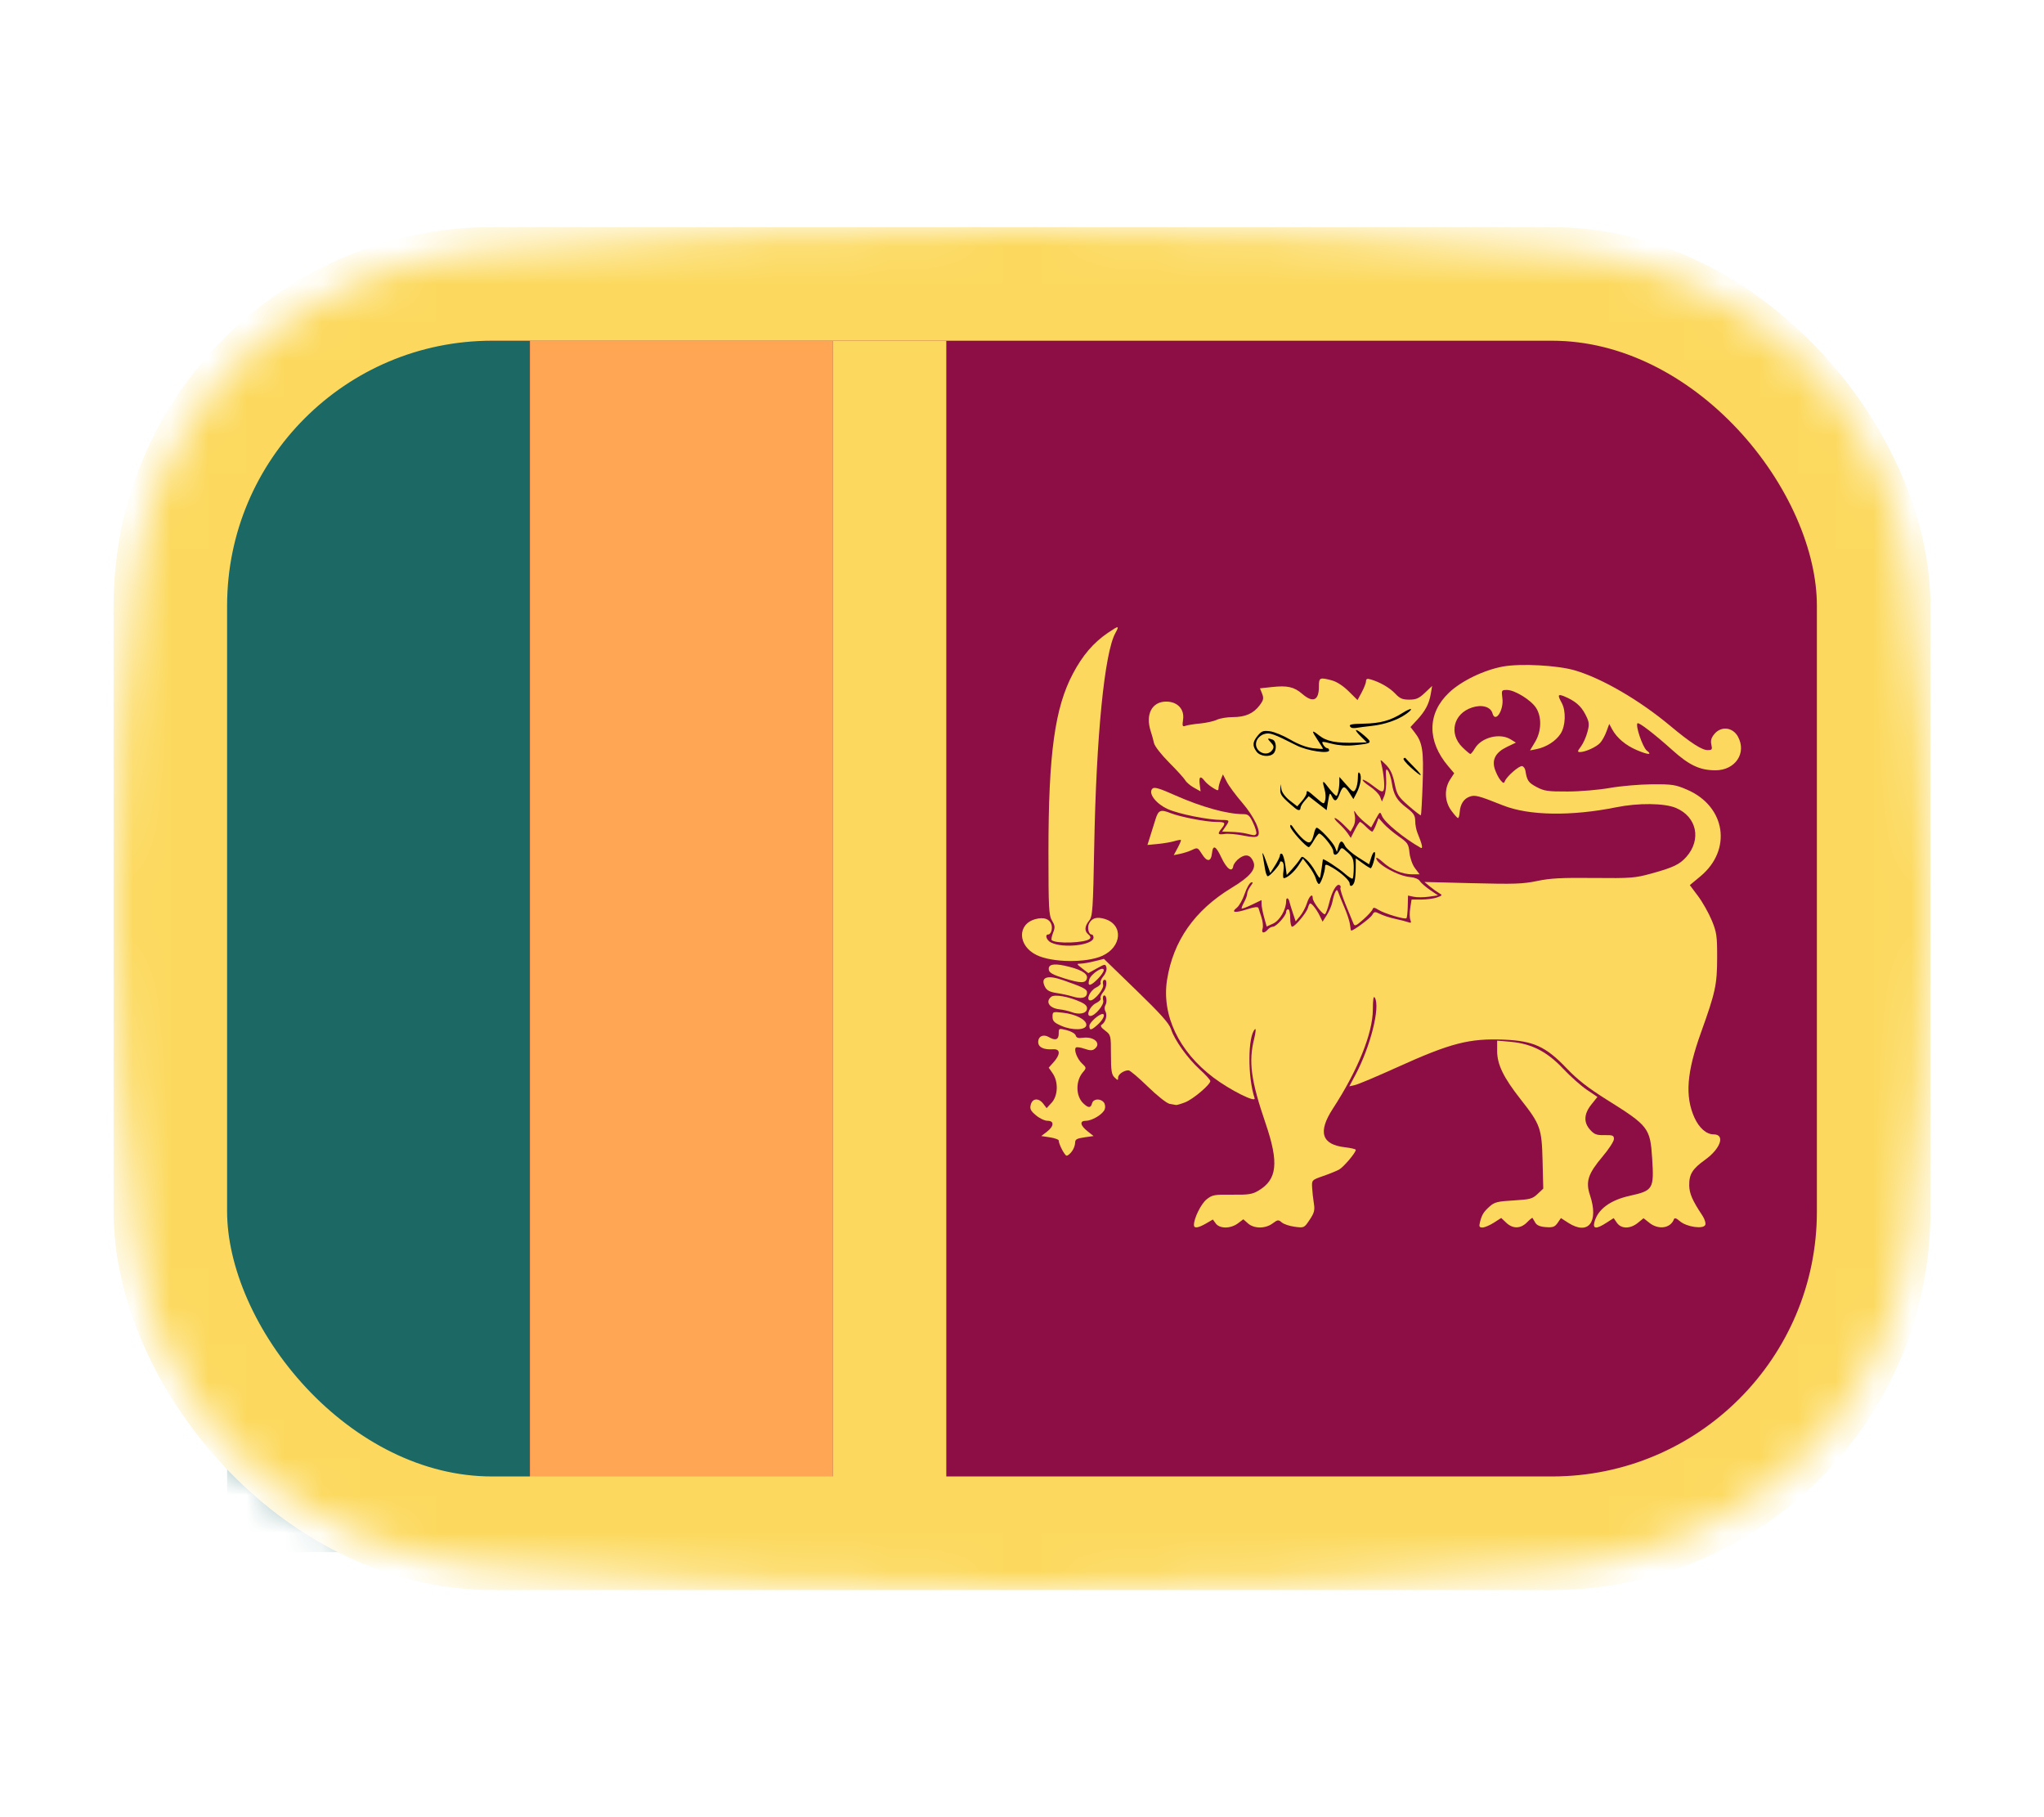 <svg width="54" height="48" viewBox="0 0 54 48" fill="none" xmlns="http://www.w3.org/2000/svg">
<mask id="mask0_1_29776" style="mask-type:alpha" maskUnits="userSpaceOnUse" x="3" y="6" width="48" height="36">
<path d="M3.569 15.136C4.167 10.412 8.041 7.002 12.786 6.609C16.641 6.289 21.62 6 27 6C32.38 6 37.359 6.289 41.214 6.609C45.959 7.002 49.833 10.412 50.431 15.136C50.752 17.676 51 20.704 51 24C51 27.296 50.752 30.324 50.431 32.864C49.833 37.587 45.959 40.998 41.214 41.391C37.359 41.711 32.38 42 27 42C21.62 42 16.641 41.711 12.786 41.391C8.041 40.998 4.167 37.587 3.569 32.864C3.248 30.324 3 27.296 3 24C3 20.704 3.248 17.676 3.569 15.136Z" fill="#00D0BF"/>
</mask>
<g mask="url(#mask0_1_29776)">
<rect x="49" y="40" width="44" height="32" rx="10" transform="rotate(-180 49 40)" fill="#8D0E44"/>
<path d="M31.86 32.319L32.042 32.213L32.12 32.319C32.224 32.459 32.511 32.458 32.702 32.316L32.847 32.207L32.97 32.316C33.13 32.458 33.43 32.459 33.621 32.316C33.755 32.216 33.774 32.214 33.863 32.29C33.915 32.336 34.07 32.387 34.207 32.405C34.453 32.437 34.456 32.435 34.6 32.219C34.721 32.038 34.74 31.965 34.711 31.79C34.692 31.674 34.671 31.486 34.665 31.374C34.654 31.171 34.656 31.169 34.952 31.066C35.116 31.009 35.305 30.933 35.373 30.896C35.492 30.833 35.818 30.449 35.818 30.373C35.818 30.353 35.691 30.323 35.535 30.305C34.915 30.235 34.81 29.903 35.213 29.284C35.87 28.276 36.267 27.294 36.269 26.668C36.271 26.388 36.286 26.294 36.322 26.355C36.469 26.604 36.206 27.646 35.808 28.394L35.647 28.695L35.8 28.66C35.885 28.641 36.38 28.432 36.901 28.196C38.327 27.55 38.816 27.424 39.739 27.462C40.513 27.495 40.842 27.646 41.388 28.218C41.677 28.522 41.956 28.739 42.465 29.058C43.551 29.738 43.596 29.796 43.648 30.596C43.7 31.405 43.674 31.449 43.062 31.585C42.538 31.7 42.21 31.944 42.122 32.283C42.075 32.465 42.174 32.47 42.438 32.3L42.631 32.176L42.717 32.3C42.83 32.464 43.071 32.464 43.27 32.301L43.421 32.179L43.575 32.301C43.815 32.492 44.133 32.446 44.223 32.207C44.24 32.161 44.286 32.176 44.38 32.257C44.554 32.409 45.003 32.475 45.051 32.355C45.07 32.309 45.035 32.197 44.973 32.105C44.712 31.713 44.631 31.527 44.627 31.314C44.623 31.018 44.711 30.875 45.048 30.634C45.457 30.341 45.584 29.964 45.273 29.964C45.08 29.964 44.887 29.794 44.763 29.517C44.512 28.954 44.561 28.324 44.938 27.274C45.321 26.208 45.363 26.012 45.365 25.299C45.366 24.723 45.352 24.623 45.221 24.307C45.14 24.114 44.978 23.826 44.859 23.668L44.643 23.38L44.92 23.15C45.766 22.449 45.593 21.303 44.575 20.861C44.263 20.726 44.185 20.714 43.64 20.717C43.312 20.72 42.813 20.763 42.53 20.813C42.242 20.864 41.754 20.906 41.419 20.907C40.887 20.909 40.797 20.896 40.592 20.787C40.378 20.673 40.341 20.619 40.299 20.356C40.291 20.302 40.253 20.248 40.215 20.237C40.143 20.214 39.807 20.505 39.757 20.634C39.733 20.698 39.713 20.693 39.641 20.608C39.593 20.552 39.527 20.422 39.493 20.32C39.408 20.064 39.513 19.872 39.814 19.728L40.048 19.616L39.91 19.53C39.625 19.354 39.141 19.475 38.966 19.766C38.917 19.848 38.863 19.916 38.846 19.916C38.83 19.916 38.736 19.838 38.637 19.741C38.27 19.382 38.396 18.851 38.888 18.689C39.15 18.602 39.382 18.669 39.43 18.843C39.504 19.11 39.733 18.759 39.691 18.443C39.664 18.232 39.668 18.225 39.814 18.225C40.017 18.225 40.448 18.491 40.581 18.698C40.736 18.939 40.725 19.317 40.554 19.6L40.421 19.822L40.596 19.787C40.852 19.735 41.102 19.576 41.228 19.382C41.362 19.178 41.376 18.78 41.258 18.565C41.143 18.357 41.156 18.324 41.326 18.394C41.614 18.514 41.768 18.646 41.884 18.872C41.988 19.076 41.994 19.126 41.937 19.338C41.903 19.469 41.825 19.641 41.765 19.721C41.672 19.844 41.669 19.865 41.743 19.865C41.881 19.865 42.17 19.734 42.272 19.625C42.324 19.57 42.4 19.435 42.44 19.324L42.514 19.123L42.598 19.276C42.718 19.493 42.95 19.688 43.234 19.81C43.538 19.941 43.666 19.948 43.506 19.826C43.399 19.743 43.2 19.162 43.261 19.105C43.296 19.072 43.71 19.39 44.182 19.814C44.629 20.216 44.91 20.347 45.321 20.347C45.845 20.347 46.151 19.89 45.915 19.459C45.778 19.207 45.471 19.172 45.292 19.388C45.21 19.487 45.187 19.566 45.212 19.67C45.241 19.797 45.23 19.814 45.114 19.814C44.961 19.814 44.66 19.619 44.127 19.174C43.313 18.494 42.324 17.919 41.61 17.709C41.152 17.573 40.173 17.521 39.707 17.606C39.203 17.698 38.606 17.987 38.281 18.296C37.706 18.843 37.697 19.571 38.257 20.235L38.418 20.425L38.309 20.593C38.151 20.839 38.164 21.17 38.343 21.413C38.421 21.52 38.5 21.608 38.518 21.608C38.537 21.608 38.557 21.539 38.563 21.455C38.579 21.242 38.67 21.099 38.827 21.043C38.968 20.992 39.06 21.016 39.707 21.274C40.388 21.546 41.508 21.564 42.698 21.324C43.282 21.206 43.97 21.213 44.273 21.34C44.828 21.572 44.957 22.177 44.549 22.637C44.372 22.835 44.202 22.916 43.63 23.073C43.195 23.193 43.092 23.201 42.102 23.191C41.257 23.182 40.953 23.198 40.608 23.271C40.234 23.349 40.004 23.357 38.904 23.329L37.632 23.297L37.773 23.414C37.85 23.478 37.96 23.557 38.016 23.589C38.112 23.644 38.109 23.652 37.966 23.705C37.882 23.736 37.696 23.761 37.553 23.761H37.292L37.257 23.983C37.237 24.105 37.239 24.247 37.26 24.299C37.291 24.376 37.28 24.387 37.199 24.358C37.144 24.338 36.991 24.299 36.859 24.271C36.727 24.243 36.549 24.186 36.464 24.144C36.321 24.074 36.305 24.076 36.252 24.169C36.205 24.252 35.763 24.581 35.698 24.581C35.688 24.581 35.675 24.518 35.668 24.44C35.662 24.363 35.599 24.161 35.527 23.992C35.455 23.823 35.38 23.638 35.36 23.582C35.33 23.497 35.316 23.492 35.28 23.556C35.256 23.598 35.221 23.714 35.203 23.812C35.184 23.911 35.117 24.071 35.054 24.169L34.941 24.346L34.868 24.194C34.79 24.032 34.661 23.864 34.614 23.864C34.598 23.864 34.571 23.916 34.554 23.979C34.518 24.111 34.211 24.479 34.136 24.479C34.109 24.479 34.086 24.375 34.086 24.248C34.086 24.121 34.062 24.017 34.032 24.017C34.002 24.017 33.978 24.05 33.978 24.09C33.978 24.188 33.716 24.479 33.628 24.479C33.59 24.479 33.528 24.513 33.491 24.556C33.394 24.666 33.315 24.651 33.356 24.529C33.375 24.472 33.362 24.34 33.328 24.235C33.294 24.129 33.258 24.017 33.247 23.985C33.234 23.946 33.141 23.956 32.942 24.02C32.62 24.123 32.513 24.105 32.678 23.975C32.738 23.928 32.83 23.764 32.882 23.611C32.934 23.458 33.011 23.323 33.052 23.31C33.111 23.291 33.108 23.314 33.039 23.407C32.99 23.473 32.949 23.563 32.949 23.606C32.949 23.649 32.912 23.751 32.867 23.833C32.822 23.915 32.794 23.989 32.804 23.999C32.815 24.009 32.937 23.963 33.076 23.896L33.328 23.775L33.329 23.883C33.33 23.943 33.36 24.1 33.397 24.233L33.464 24.474L33.636 24.395C33.811 24.314 33.978 24.026 33.978 23.803C33.978 23.692 34.041 23.709 34.067 23.827C34.075 23.861 34.114 23.99 34.155 24.114L34.23 24.338L34.347 24.197C34.412 24.119 34.493 23.966 34.528 23.857C34.587 23.668 34.681 23.586 34.681 23.724C34.681 23.823 34.952 24.178 35.004 24.147C35.029 24.132 35.079 23.999 35.115 23.851C35.19 23.543 35.311 23.334 35.388 23.379C35.417 23.395 35.429 23.428 35.413 23.452C35.398 23.475 35.461 23.675 35.552 23.897C35.643 24.118 35.734 24.341 35.755 24.392C35.789 24.474 35.819 24.462 36.014 24.29C36.136 24.182 36.246 24.062 36.26 24.022C36.28 23.963 36.307 23.965 36.421 24.035C36.58 24.134 37.115 24.293 37.156 24.254C37.172 24.239 37.187 24.099 37.191 23.942L37.198 23.656L37.352 23.688C37.437 23.706 37.615 23.705 37.748 23.686L37.989 23.651L37.774 23.504C37.656 23.423 37.536 23.317 37.508 23.27C37.478 23.22 37.373 23.177 37.253 23.167C36.931 23.14 36.359 22.819 36.359 22.666C36.359 22.637 36.439 22.686 36.535 22.774C36.75 22.971 37.048 23.095 37.309 23.095H37.504L37.383 22.934C37.314 22.842 37.252 22.668 37.237 22.524C37.214 22.295 37.19 22.258 36.95 22.092C36.807 21.992 36.629 21.842 36.555 21.759L36.42 21.608L36.352 21.788C36.314 21.886 36.268 21.967 36.25 21.967C36.231 21.967 36.159 21.909 36.089 21.839C36.019 21.768 35.948 21.711 35.931 21.711C35.913 21.712 35.851 21.806 35.793 21.922L35.686 22.133L35.604 22.011C35.559 21.945 35.452 21.827 35.367 21.749C35.281 21.672 35.236 21.608 35.267 21.608C35.297 21.608 35.403 21.689 35.501 21.788L35.68 21.967L35.752 21.836C35.796 21.758 35.812 21.638 35.792 21.541C35.764 21.399 35.768 21.391 35.822 21.48C35.856 21.536 35.961 21.644 36.054 21.72L36.224 21.858L36.341 21.643C36.458 21.43 36.459 21.429 36.512 21.557C36.583 21.727 37.096 22.148 37.533 22.394C37.601 22.432 37.572 22.302 37.448 22.002C37.415 21.923 37.388 21.78 37.388 21.684C37.388 21.542 37.347 21.479 37.166 21.341C36.904 21.142 36.819 21.001 36.77 20.68C36.75 20.549 36.704 20.405 36.668 20.358C36.615 20.288 36.606 20.327 36.62 20.569C36.63 20.732 36.609 20.934 36.573 21.019L36.509 21.172L36.459 21.044C36.431 20.974 36.31 20.851 36.189 20.772C36.068 20.692 35.983 20.614 36.001 20.598C36.018 20.582 36.142 20.654 36.277 20.759C36.483 20.918 36.528 20.935 36.556 20.865C36.59 20.783 36.556 20.424 36.492 20.173C36.459 20.047 36.462 20.048 36.617 20.203C36.731 20.317 36.794 20.453 36.843 20.69C36.904 20.991 36.936 21.041 37.214 21.286C37.382 21.433 37.527 21.544 37.538 21.534C37.548 21.524 37.57 21.144 37.585 20.69C37.614 19.819 37.581 19.612 37.371 19.343L37.263 19.204L37.433 19.021C37.654 18.783 37.755 18.592 37.799 18.331L37.835 18.119L37.644 18.3C37.487 18.448 37.413 18.481 37.231 18.481C37.052 18.481 36.981 18.451 36.861 18.322C36.715 18.167 36.458 18.018 36.211 17.946C36.119 17.919 36.089 17.931 36.089 17.993C36.089 18.038 36.038 18.169 35.977 18.283L35.864 18.492L35.629 18.259C35.485 18.117 35.314 18.006 35.187 17.972C34.861 17.887 34.844 17.895 34.844 18.138C34.844 18.505 34.687 18.574 34.404 18.329C34.189 18.143 34.011 18.103 33.602 18.148L33.287 18.182L33.344 18.325C33.391 18.444 33.38 18.494 33.279 18.629C33.114 18.848 32.9 18.942 32.57 18.942C32.419 18.942 32.229 18.974 32.148 19.012C32.068 19.051 31.868 19.095 31.704 19.111C31.541 19.126 31.366 19.154 31.317 19.173C31.239 19.202 31.23 19.178 31.256 19.002C31.294 18.732 31.105 18.532 30.811 18.532C30.43 18.532 30.254 18.873 30.403 19.323C30.432 19.41 30.47 19.547 30.487 19.627C30.505 19.71 30.677 19.931 30.887 20.142C31.09 20.345 31.281 20.556 31.313 20.611C31.344 20.666 31.448 20.754 31.544 20.807L31.718 20.904L31.695 20.718C31.67 20.513 31.714 20.481 31.823 20.625C31.862 20.677 31.961 20.76 32.043 20.811C32.172 20.89 32.191 20.892 32.191 20.823C32.191 20.779 32.218 20.678 32.25 20.599L32.308 20.455L32.41 20.651C32.465 20.759 32.647 21.005 32.813 21.197C33.134 21.569 33.331 21.985 33.229 22.081C33.188 22.12 33.077 22.117 32.847 22.071C32.669 22.035 32.449 22.016 32.357 22.029C32.171 22.055 32.156 22.03 32.271 21.887C32.392 21.736 32.373 21.711 32.135 21.711C31.86 21.711 31.178 21.579 30.916 21.475C30.661 21.374 30.602 21.399 30.527 21.641C30.494 21.75 30.432 21.947 30.39 22.079L30.314 22.319L30.59 22.293C30.741 22.278 30.936 22.245 31.023 22.219C31.11 22.193 31.189 22.179 31.198 22.188C31.208 22.197 31.169 22.291 31.112 22.397L31.009 22.588L31.181 22.553C31.275 22.534 31.417 22.487 31.497 22.449C31.635 22.382 31.646 22.387 31.755 22.561C31.888 22.776 31.995 22.767 32.019 22.54C32.044 22.304 32.121 22.339 32.267 22.651C32.407 22.951 32.553 23.057 32.581 22.879C32.59 22.82 32.665 22.724 32.748 22.666C32.916 22.547 33.042 22.583 33.115 22.768C33.19 22.96 33.023 23.159 32.536 23.453C31.561 24.045 30.994 24.853 30.832 25.883C30.686 26.813 31.142 27.773 32.057 28.463C32.494 28.793 33.189 29.141 33.145 29.008C32.958 28.444 32.964 27.367 33.156 27.185C33.184 27.158 33.175 27.27 33.134 27.435C32.981 28.048 33.047 28.537 33.438 29.682C33.791 30.718 33.742 31.16 33.242 31.453C33.082 31.547 32.978 31.563 32.547 31.557C32.078 31.552 32.027 31.561 31.877 31.681C31.731 31.797 31.542 32.179 31.542 32.357C31.542 32.453 31.649 32.44 31.86 32.319L31.86 32.319Z" fill="#FCD95E"/>
<path d="M39.464 32.298L39.66 32.172L39.793 32.298C39.968 32.463 40.173 32.459 40.341 32.288C40.414 32.213 40.48 32.161 40.487 32.172C40.494 32.184 40.527 32.239 40.56 32.296C40.601 32.367 40.687 32.403 40.841 32.414C41.026 32.427 41.076 32.409 41.15 32.303L41.238 32.175L41.431 32.3C41.961 32.64 42.243 32.283 42.006 31.572C41.886 31.21 41.952 31.007 42.34 30.547C42.504 30.353 42.638 30.146 42.638 30.087C42.638 29.992 42.608 29.98 42.39 29.984C42.181 29.988 42.121 29.966 42.011 29.845C41.833 29.649 41.843 29.424 42.042 29.175L42.202 28.975L41.919 28.784C41.764 28.678 41.484 28.429 41.296 28.229C40.876 27.781 40.463 27.569 39.918 27.52L39.553 27.488L39.553 27.765C39.554 28.121 39.721 28.463 40.177 29.043C40.696 29.703 40.732 29.805 40.753 30.667L40.771 31.396L40.621 31.538C40.485 31.667 40.424 31.683 39.986 31.709C39.57 31.733 39.482 31.754 39.36 31.863C39.198 32.006 39.149 32.084 39.099 32.283C39.07 32.399 39.082 32.424 39.165 32.424C39.221 32.424 39.355 32.367 39.464 32.298L39.464 32.298Z" fill="#FCD95E"/>
<path d="M28.318 30.413C28.365 30.351 28.403 30.25 28.403 30.189C28.403 30.096 28.444 30.072 28.646 30.043L28.89 30.008L28.728 29.879C28.535 29.725 28.517 29.605 28.687 29.605C28.856 29.605 29.143 29.428 29.187 29.298C29.207 29.238 29.195 29.157 29.158 29.115C29.063 29.007 28.884 29.023 28.851 29.143C28.816 29.273 28.756 29.273 28.62 29.145C28.417 28.952 28.412 28.552 28.611 28.32C28.705 28.21 28.704 28.203 28.584 28.09C28.456 27.968 28.364 27.727 28.425 27.67C28.444 27.652 28.545 27.666 28.65 27.702C28.799 27.753 28.858 27.754 28.919 27.706C29.105 27.56 28.904 27.372 28.606 27.413C28.486 27.43 28.436 27.413 28.419 27.351C28.406 27.304 28.301 27.242 28.183 27.212C27.971 27.159 27.97 27.159 27.97 27.305C27.97 27.465 27.878 27.495 27.705 27.392C27.565 27.309 27.428 27.374 27.428 27.523C27.428 27.663 27.569 27.732 27.821 27.716C28.014 27.703 28.021 27.847 27.838 28.054L27.706 28.202L27.81 28.352C27.965 28.575 27.952 28.944 27.783 29.128L27.65 29.271L27.563 29.156C27.442 28.996 27.277 29.006 27.232 29.178C27.202 29.29 27.227 29.341 27.367 29.459C27.461 29.539 27.599 29.605 27.673 29.605C27.856 29.605 27.849 29.748 27.658 29.894L27.509 30.008L27.74 30.043C27.866 30.063 27.97 30.1 27.97 30.125C27.97 30.223 28.129 30.527 28.18 30.527C28.21 30.527 28.272 30.476 28.318 30.413L28.318 30.413Z" fill="#FCD95E"/>
<path d="M31.314 29.115C31.523 29.033 31.975 28.65 31.975 28.555C31.975 28.525 31.85 28.388 31.698 28.25C31.377 27.959 31.027 27.47 30.937 27.184C30.89 27.035 30.662 26.779 30.019 26.157L29.164 25.328L28.918 25.39C28.783 25.424 28.617 25.453 28.551 25.454C28.436 25.456 28.438 25.462 28.591 25.581L28.752 25.705L28.977 25.58C29.196 25.459 29.203 25.458 29.23 25.555C29.246 25.613 29.212 25.712 29.152 25.784C29.093 25.855 29.06 25.935 29.078 25.962C29.095 25.989 29.039 26.047 28.952 26.089C28.792 26.168 28.68 26.426 28.807 26.426C28.921 26.426 29.172 26.116 29.143 26.011C29.129 25.958 29.136 25.902 29.159 25.889C29.257 25.831 29.251 26.075 29.152 26.195C29.093 26.265 29.06 26.345 29.078 26.372C29.095 26.4 29.039 26.457 28.952 26.499C28.793 26.577 28.68 26.836 28.806 26.836C28.929 26.836 29.176 26.54 29.146 26.429C29.13 26.371 29.136 26.313 29.159 26.299C29.225 26.26 29.261 26.452 29.205 26.547C29.175 26.597 29.176 26.666 29.206 26.72C29.261 26.819 29.205 27.009 29.104 27.068C29.061 27.094 29.09 27.143 29.195 27.222C29.347 27.337 29.35 27.349 29.35 27.855C29.35 28.278 29.367 28.387 29.445 28.46C29.532 28.543 29.539 28.543 29.539 28.464C29.539 28.377 29.691 28.272 29.815 28.272C29.852 28.272 30.081 28.466 30.324 28.703C30.569 28.941 30.824 29.144 30.897 29.157C30.969 29.17 31.047 29.184 31.07 29.188C31.093 29.191 31.203 29.159 31.314 29.115L31.314 29.115Z" fill="#FCD95E"/>
<path d="M28.7 27.07C28.7 26.934 28.419 26.788 28.083 26.751C27.812 26.72 27.807 26.722 27.807 26.858C27.807 26.97 27.85 27.014 28.037 27.096C28.338 27.227 28.7 27.213 28.7 27.07L28.7 27.07Z" fill="#FCD95E"/>
<path d="M29.008 27.058C29.145 26.933 29.21 26.785 29.128 26.785C29.033 26.785 28.781 27.011 28.781 27.096C28.781 27.229 28.828 27.221 29.008 27.058V27.058Z" fill="#FCD95E"/>
<path d="M28.716 26.655C28.728 26.578 28.68 26.527 28.538 26.462C28.23 26.323 27.863 26.259 27.774 26.329C27.611 26.457 27.72 26.629 27.983 26.66C28.089 26.672 28.233 26.705 28.303 26.732C28.506 26.81 28.698 26.774 28.716 26.655Z" fill="#FCD95E"/>
<path d="M28.716 26.243C28.733 26.133 28.663 26.094 28.09 25.893C27.663 25.742 27.474 25.813 27.61 26.073C27.658 26.163 27.738 26.204 27.917 26.231C28.05 26.251 28.232 26.29 28.321 26.318C28.56 26.392 28.698 26.366 28.716 26.243L28.716 26.243Z" fill="#FCD95E"/>
<path d="M29.003 25.857C29.09 25.77 29.16 25.666 29.16 25.628C29.16 25.502 28.819 25.724 28.776 25.878C28.723 26.063 28.808 26.055 29.003 25.857L29.003 25.857Z" fill="#FCD95E"/>
<path d="M28.716 25.831C28.735 25.706 28.527 25.594 28.119 25.507C27.819 25.443 27.687 25.479 27.709 25.619C27.721 25.695 27.821 25.75 28.105 25.839C28.558 25.98 28.694 25.978 28.716 25.831L28.716 25.831Z" fill="#FCD95E"/>
<path d="M29.116 25.25C29.639 25.017 29.685 24.429 29.191 24.275C28.986 24.211 28.855 24.245 28.777 24.384C28.717 24.49 28.757 24.684 28.839 24.684C28.867 24.684 28.89 24.72 28.89 24.763C28.89 24.967 28.09 25.06 27.762 24.894C27.647 24.835 27.597 24.684 27.693 24.684C27.765 24.684 27.814 24.529 27.777 24.42C27.728 24.271 27.578 24.22 27.36 24.277C26.869 24.405 26.883 24.982 27.383 25.226C27.793 25.427 28.691 25.439 29.116 25.25L29.116 25.25Z" fill="#FCD95E"/>
<path d="M28.79 24.798C28.821 24.769 28.808 24.725 28.757 24.685C28.645 24.598 28.651 24.468 28.773 24.319C28.865 24.207 28.877 24.039 28.908 22.351C28.962 19.441 29.179 17.253 29.464 16.728C29.578 16.519 29.562 16.518 29.268 16.717C28.89 16.974 28.602 17.309 28.348 17.789C27.866 18.694 27.699 19.911 27.699 22.511C27.699 23.986 27.709 24.179 27.793 24.318C27.873 24.45 27.877 24.498 27.821 24.639C27.785 24.73 27.768 24.818 27.784 24.833C27.892 24.935 28.675 24.908 28.79 24.798V24.798Z" fill="#FCD95E"/>
<path d="M33.189 22.023C33.205 21.998 33.169 21.871 33.108 21.741C33.014 21.539 32.976 21.505 32.841 21.505C32.419 21.505 31.74 21.316 31.04 21.005C30.636 20.824 30.496 20.783 30.448 20.829C30.324 20.946 30.53 21.224 30.848 21.37C31.13 21.5 31.919 21.659 32.279 21.659C32.488 21.659 32.493 21.668 32.374 21.84L32.287 21.966L32.523 21.973C32.653 21.976 32.833 21.996 32.922 22.018C33.154 22.074 33.156 22.074 33.189 22.023L33.189 22.023Z" fill="#FCD95E"/>
<path d="M35.656 23.335C35.656 23.259 35.435 23.056 35.211 22.924C35.035 22.821 35.006 22.818 35.006 22.902C35.005 23.03 34.892 23.351 34.847 23.351C34.822 23.351 34.785 23.288 34.764 23.211C34.744 23.135 34.659 22.984 34.575 22.876L34.422 22.68L34.304 22.861C34.193 23.031 34.002 23.197 33.916 23.197C33.896 23.197 33.892 23.108 33.908 22.998C33.925 22.88 33.911 22.786 33.876 22.765C33.842 22.745 33.815 22.752 33.815 22.78C33.815 22.844 33.549 23.146 33.493 23.146C33.469 23.146 33.437 23.059 33.42 22.953C33.404 22.848 33.376 22.68 33.358 22.582C33.34 22.483 33.378 22.55 33.442 22.73L33.559 23.059L33.687 22.859C33.757 22.749 33.815 22.628 33.815 22.591C33.815 22.555 33.839 22.538 33.868 22.555C33.897 22.572 33.937 22.704 33.957 22.849L33.994 23.112L34.135 22.958C34.212 22.873 34.303 22.759 34.336 22.706C34.396 22.609 34.399 22.609 34.518 22.71C34.584 22.766 34.686 22.901 34.745 23.01C34.803 23.118 34.859 23.199 34.868 23.189C34.878 23.179 34.9 23.067 34.916 22.941C34.933 22.814 34.948 22.705 34.949 22.699C34.957 22.668 35.373 22.938 35.526 23.075C35.625 23.163 35.719 23.222 35.735 23.207C35.751 23.192 35.764 23.062 35.764 22.919C35.764 22.697 35.74 22.637 35.604 22.516C35.448 22.376 35.444 22.375 35.386 22.477C35.311 22.61 35.222 22.612 35.222 22.481C35.222 22.385 34.927 22.018 34.85 22.018C34.83 22.018 34.768 22.099 34.712 22.197C34.656 22.296 34.596 22.377 34.578 22.377C34.502 22.376 34.086 21.912 34.086 21.828C34.086 21.761 34.114 21.778 34.187 21.89C34.243 21.974 34.353 22.101 34.433 22.17C34.595 22.311 34.654 22.277 34.717 22.005C34.734 21.927 34.765 21.864 34.785 21.864C34.855 21.864 35.217 22.249 35.268 22.377L35.319 22.505L35.358 22.364C35.405 22.192 35.458 22.185 35.533 22.342C35.565 22.408 35.721 22.545 35.88 22.646L36.17 22.83L36.228 22.645C36.26 22.543 36.302 22.485 36.322 22.515C36.351 22.56 36.276 22.867 36.219 22.933C36.211 22.943 36.117 22.888 36.011 22.811L35.818 22.672L35.817 22.922C35.817 23.059 35.802 23.223 35.784 23.287C35.749 23.411 35.656 23.445 35.656 23.335L35.656 23.335Z" fill="black"/>
<path d="M34.212 21.345C33.868 21.058 33.816 20.992 33.824 20.856L33.832 20.711L33.854 20.851C33.867 20.933 33.959 21.055 34.074 21.145L34.272 21.299L34.394 21.159C34.461 21.082 34.516 20.99 34.517 20.954C34.52 20.862 34.536 20.87 34.769 21.072C34.976 21.252 34.98 21.253 35.01 21.136C35.028 21.072 35.021 20.949 34.997 20.865C34.929 20.633 34.942 20.598 35.045 20.738C35.096 20.808 35.178 20.906 35.227 20.957C35.313 21.045 35.318 21.044 35.35 20.931C35.369 20.866 35.384 20.748 35.384 20.668L35.385 20.522L35.572 20.733C35.746 20.931 35.762 20.938 35.815 20.844C35.847 20.789 35.873 20.655 35.873 20.548C35.874 20.409 35.888 20.374 35.924 20.427C35.983 20.515 35.942 20.755 35.833 20.96L35.755 21.108L35.652 20.948C35.52 20.743 35.477 20.746 35.392 20.967C35.313 21.176 35.261 21.192 35.184 21.031C35.133 20.927 35.124 20.94 35.088 21.158L35.048 21.401L34.811 21.216L34.574 21.032L34.467 21.153C34.408 21.22 34.359 21.303 34.358 21.339C34.356 21.415 34.299 21.418 34.212 21.345L34.212 21.345Z" fill="black"/>
<path d="M37.273 20.275C37.148 20.162 37.061 20.054 37.081 20.036C37.101 20.017 37.123 20.012 37.13 20.024C37.138 20.036 37.24 20.143 37.358 20.263C37.629 20.538 37.573 20.546 37.273 20.275V20.275Z" fill="black"/>
<path d="M33.196 19.854C33.082 19.7 33.09 19.597 33.229 19.43C33.329 19.31 33.375 19.293 33.55 19.316C33.662 19.33 33.903 19.429 34.086 19.536C34.298 19.66 34.516 19.742 34.686 19.763C34.832 19.781 34.952 19.787 34.952 19.778C34.952 19.768 34.891 19.669 34.817 19.557C34.64 19.292 34.646 19.264 34.845 19.423C35.05 19.586 35.295 19.633 35.842 19.617L36.109 19.609L35.954 19.455C35.737 19.241 35.804 19.222 36.043 19.43C36.268 19.625 36.254 19.638 35.781 19.685C35.58 19.706 35.364 19.691 35.185 19.645C34.916 19.577 34.906 19.578 34.957 19.668C34.986 19.72 35.033 19.762 35.062 19.762C35.091 19.762 35.114 19.789 35.114 19.821C35.114 19.92 34.534 19.833 34.257 19.692C33.624 19.372 33.544 19.344 33.393 19.392C33.309 19.418 33.225 19.495 33.197 19.573C33.1 19.831 33.467 20.032 33.618 19.804C33.662 19.738 33.652 19.692 33.575 19.612C33.469 19.501 33.479 19.485 33.621 19.537C33.723 19.574 33.736 19.817 33.642 19.906C33.535 20.008 33.289 19.979 33.196 19.854L33.196 19.854Z" fill="black"/>
<path d="M35.691 19.215C35.611 19.14 35.673 19.121 36.029 19.115C36.468 19.107 36.735 19.033 37.049 18.835C37.301 18.675 37.37 18.707 37.13 18.872C36.912 19.023 36.572 19.138 36.243 19.174C36.084 19.191 35.902 19.215 35.84 19.226C35.777 19.238 35.71 19.233 35.691 19.215L35.691 19.215Z" fill="black"/>
<rect x="6" y="9" width="8" height="32" fill="#1C6864"/>
<rect x="14" y="9" width="8" height="32" fill="#FFA654"/>
<rect x="22" y="9" width="3" height="32" fill="#FCD95E"/>
<rect x="49.5" y="40.5" width="45" height="33" rx="8.5" transform="rotate(-180 49.5 40.5)" stroke="#FCD95E" stroke-width="3"/>
</g>
</svg>
